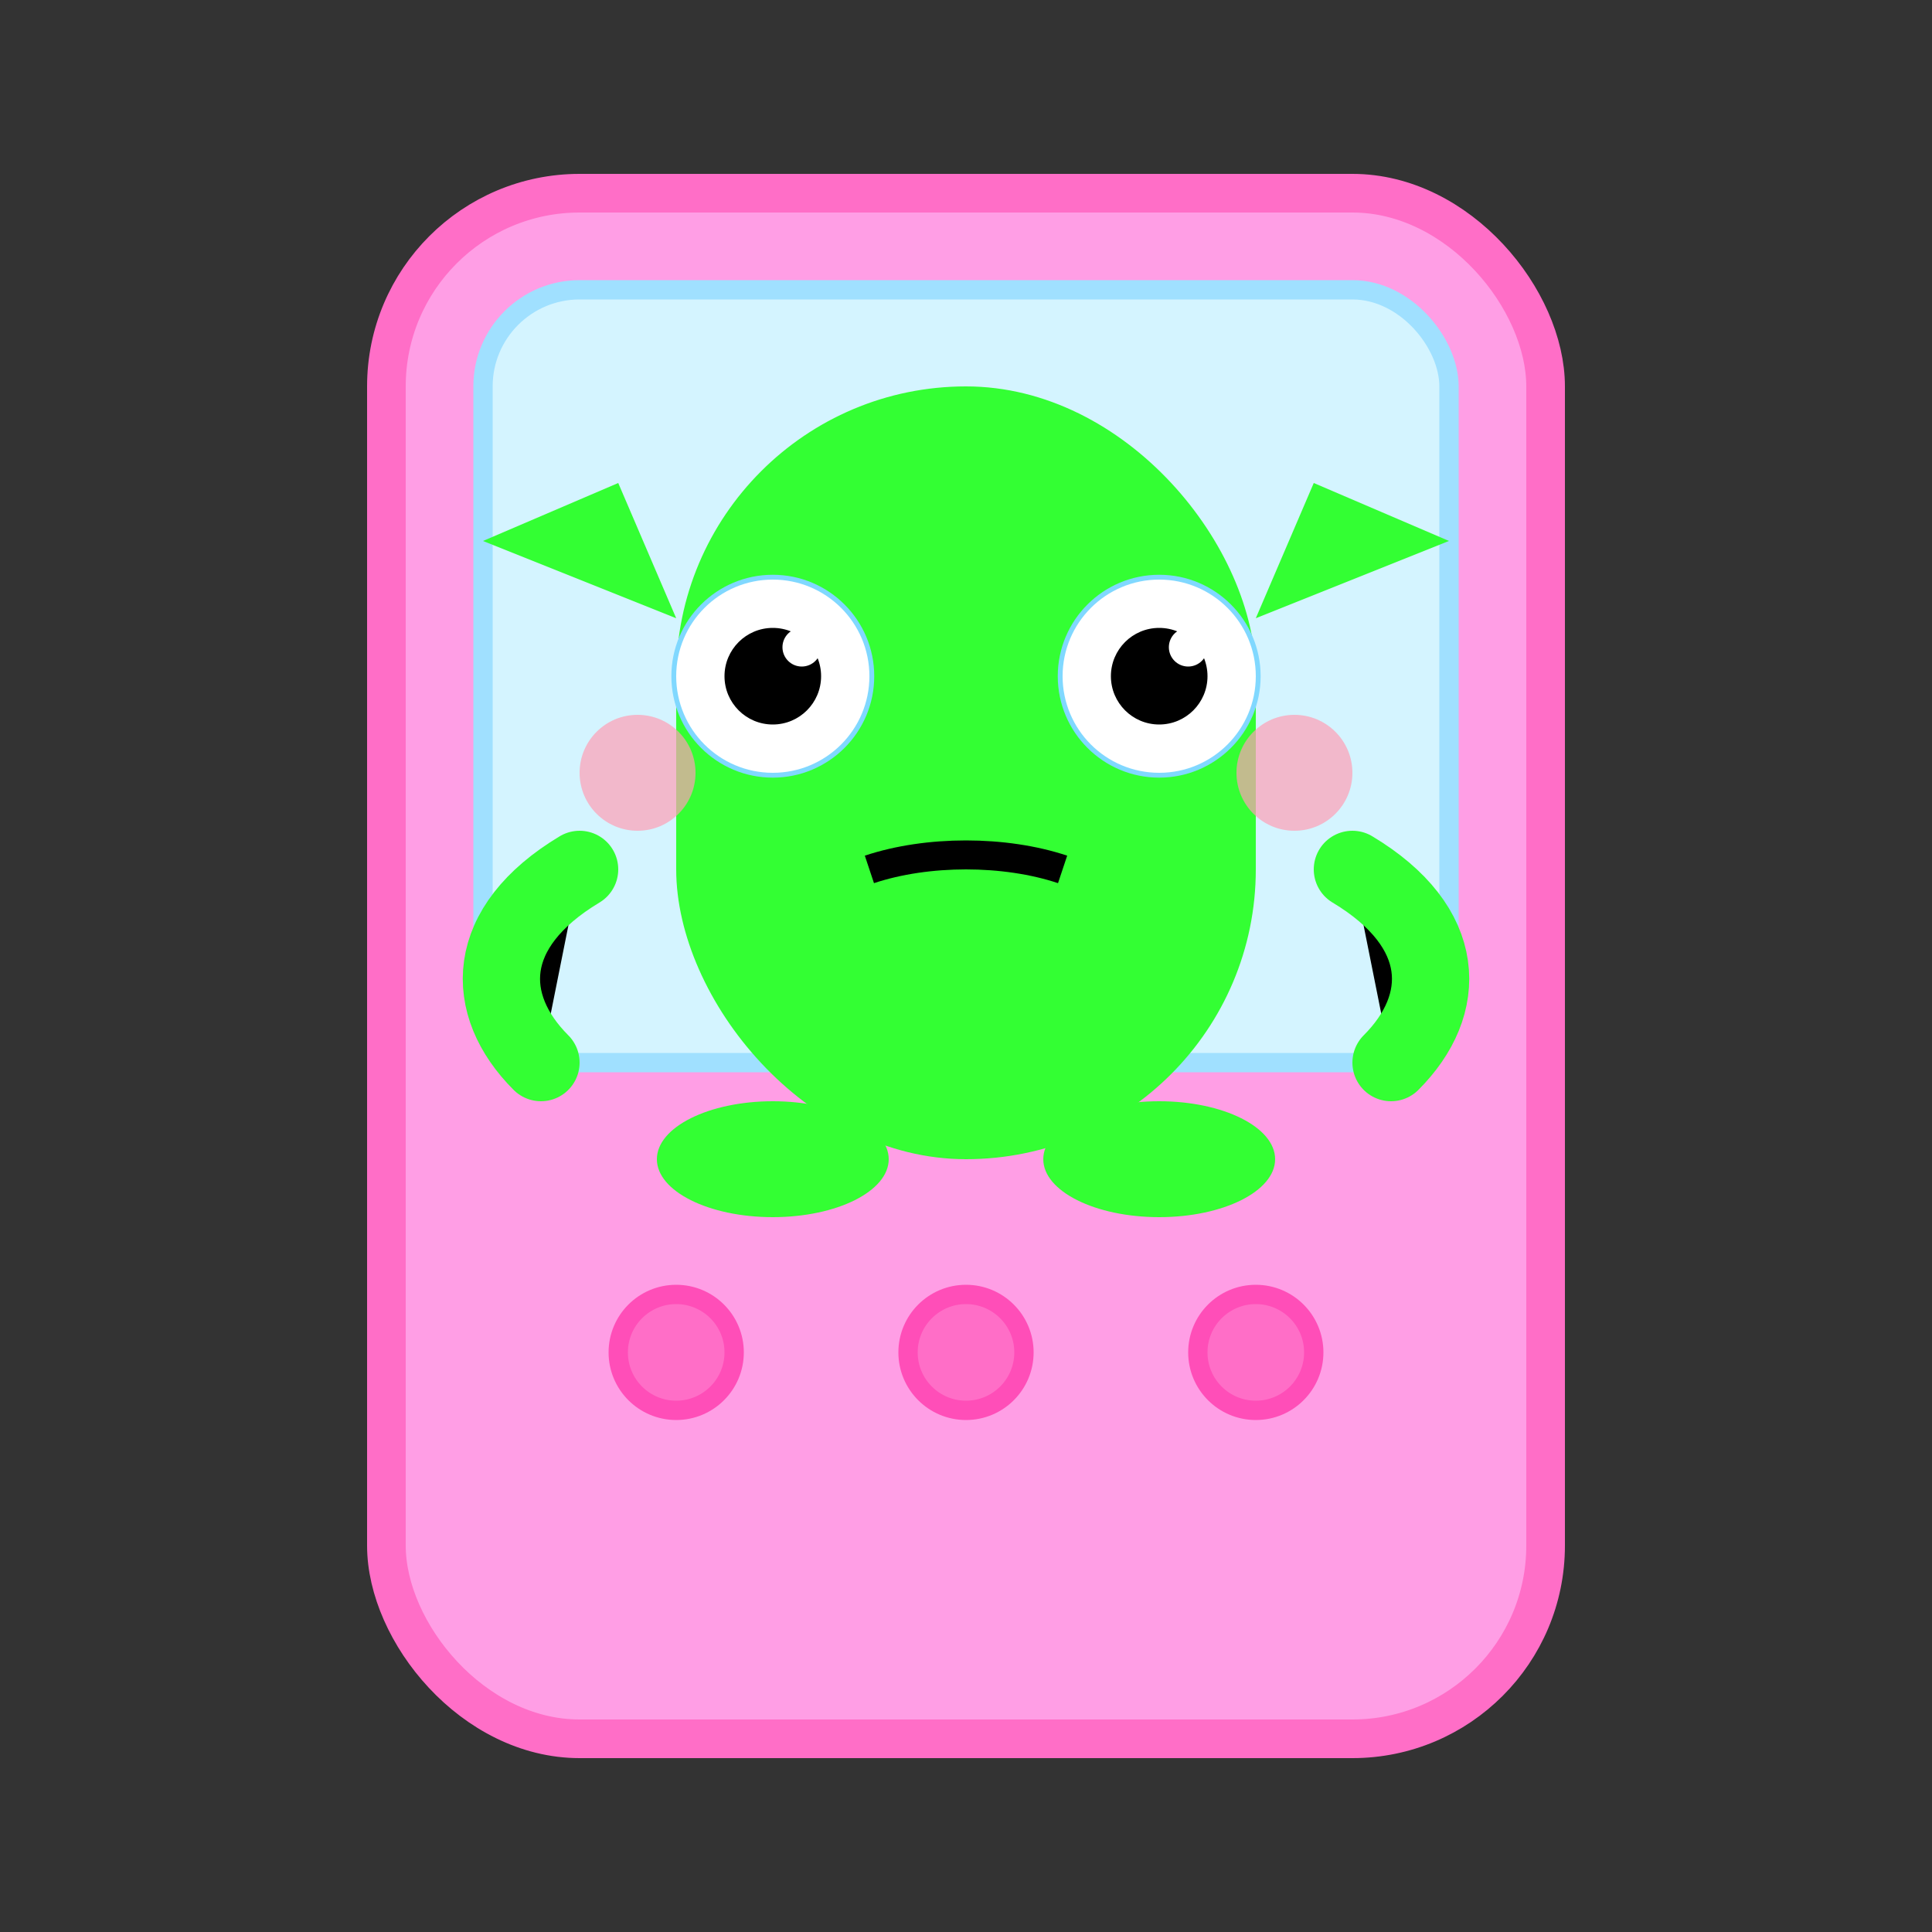 <?xml version="1.0" encoding="UTF-8"?>
<svg xmlns="http://www.w3.org/2000/svg" xmlns:xlink="http://www.w3.org/1999/xlink" viewBox="0 0 100 100">
  <rect x="0" y="0" width="100" height="100" fill="#333333" stroke="none"/>
  <!-- Define animations -->
  <defs>
    <!-- Left eye definitions -->
    <circle id="left-eye-outline" cx="40" cy="35" r="5"/>
    <mask id="left-eye-mask">
      <rect x="30" y="25" width="25" height="20" fill="white"/>
      <use xlink:href="#left-eye-outline" id="left-lid" fill="black">
        <animate
          attributeName="transform"
          type="translate"
          values="0 0; 0 5; 0 0"
          dur="4s"
          repeatCount="indefinite"/>
      </use>
    </mask>

    <!-- Right eye definitions -->
    <circle id="right-eye-outline" cx="60" cy="35" r="5"/>
    <mask id="right-eye-mask">
      <rect x="50" y="25" width="25" height="20" fill="white"/>
      <use xlink:href="#right-eye-outline" id="right-lid" fill="black">
        <animate
          attributeName="transform"
          type="translate"
          values="0 0; 0 5; 0 0"
          dur="4s"
          repeatCount="indefinite"/>
      </use>
    </mask>
  </defs>

  <!-- Device frame -->
  <rect x="20" y="10" width="60" height="80" rx="10" fill="#ff9ee5" stroke="#ff6ec7" stroke-width="2"/>
  <rect x="25" y="15" width="50" height="40" rx="5" fill="#d4f4ff" stroke="#a0e0ff" stroke-width="1"/>
  
  <!-- Character body with hover animation -->
  <g id="character">
    <!-- Body -->
    <rect x="35" y="20" width="30" height="40" rx="15" fill="#33ff33">
      <animateTransform
        attributeName="transform"
        type="translate"
        values="0,0; 0,-2; 0,0"
        dur="2s"
        repeatCount="indefinite"/>
    </rect>
    
    <!-- Ears/antennas - droopy with animation -->
    <path d="M25 28 L32 25 L35 32" fill="#33ff33">
      <animateTransform
        attributeName="transform"
        type="translate"
        values="0,0; 0,-3; 0,0"
        dur="1.5s"
        repeatCount="indefinite"/>
      <animateTransform
        attributeName="transform"
        type="rotate"
        values="-2,32,28; 2,32,28; -2,32,28"
        dur="3s"
        additive="sum"
        repeatCount="indefinite"/>
    </path>
    <path d="M75 28 L68 25 L65 32" fill="#33ff33">
      <animateTransform
        attributeName="transform"
        type="translate"
        values="0,0; 0,-3; 0,0"
        dur="1.5s"
        repeatCount="indefinite"/>
      <animateTransform
        attributeName="transform"
        type="rotate"
        values="2,68,28; -2,68,28; 2,68,28"
        dur="3s"
        additive="sum"
        repeatCount="indefinite"/>
    </path>
    
    <!-- Eyes with natural blink -->
    <g id="eyes">
      <!-- Left eye -->
      <g>
        <use xlink:href="#left-eye-outline" fill="white" stroke="#80d8ff" stroke-width="0.5"/>
        <use xlink:href="#left-eye-outline" mask="url(#left-eye-mask)" fill="white"/>
        <!-- Left pupil -->
        <circle cx="40" cy="35" r="2.5" fill="black"/>
        <!-- Left highlight -->
        <circle cx="41.5" cy="33.5" r="1" fill="white"/>
      </g>
      
      <!-- Right eye -->
      <g>
        <use xlink:href="#right-eye-outline" fill="white" stroke="#80d8ff" stroke-width="0.5"/>
        <use xlink:href="#right-eye-outline" mask="url(#right-eye-mask)" fill="white"/>
        <!-- Right pupil -->
        <circle cx="60" cy="35" r="2.5" fill="black"/>
        <!-- Right highlight -->
        <circle cx="61.5" cy="33.5" r="1" fill="white"/>
      </g>
    </g>
    
    <!-- Blush marks -->
    <circle cx="33" cy="40" r="3" fill="#ff9eb5" opacity="0.7">
      <animateTransform
        attributeName="transform"
        type="translate"
        values="0,0; 0,-2; 0,0"
        dur="2s"
        repeatCount="indefinite"/>
    </circle>
    <circle cx="67" cy="40" r="3" fill="#ff9eb5" opacity="0.7">
      <animateTransform
        attributeName="transform"
        type="translate"
        values="0,0; 0,-2; 0,0"
        dur="2s"
        repeatCount="indefinite"/>
    </circle>
    
    <!-- Smiling mouth - sleepy -->
    <path d="M45 45 C48 44 52 44 55 45" stroke="black" stroke-width="1.5" fill="none">
      <animateTransform
        attributeName="transform"
        type="translate"
        values="0,0; 0,-2; 0,0"
        dur="2s"
        repeatCount="indefinite"/>
    </path>
    
    <!-- Little arms with unique pulse -->
    <path d="M30 45 C25 48 25 52 28 55" stroke="#33ff33" stroke-width="4" stroke-linecap="round">
      <animateTransform
        attributeName="transform"
        type="translate"
        values="0,0; -1,-1; 0,0"
        dur="1.7s"
        repeatCount="indefinite"/>
      <animateTransform
        attributeName="transform"
        type="rotate"
        values="-3,30,45; 3,30,45; -3,30,45"
        dur="2.5s"
        additive="sum"
        repeatCount="indefinite"/>
    </path>
    <path d="M70 45 C75 48 75 52 72 55" stroke="#33ff33" stroke-width="4" stroke-linecap="round">
      <animateTransform
        attributeName="transform"
        type="translate"
        values="0,0; 1,-1; 0,0"
        dur="1.7s"
        repeatCount="indefinite"/>
      <animateTransform
        attributeName="transform"
        type="rotate"
        values="3,70,45; -3,70,45; 3,70,45"
        dur="2.5s"
        additive="sum"
        repeatCount="indefinite"/>
    </path>
    
    <!-- Little feet (no animation) -->
    <ellipse cx="40" cy="60" rx="6" ry="3" fill="#33ff33"/>
    <ellipse cx="60" cy="60" rx="6" ry="3" fill="#33ff33"/>
  </g>
  
  <!-- Tamagotchi device buttons -->
  <circle cx="35" cy="70" r="3" fill="#ff6ec7" stroke="#ff4eb8" stroke-width="1"/>
  <circle cx="50" cy="70" r="3" fill="#ff6ec7" stroke="#ff4eb8" stroke-width="1"/>
  <circle cx="65" cy="70" r="3" fill="#ff6ec7" stroke="#ff4eb8" stroke-width="1"/>
</svg>